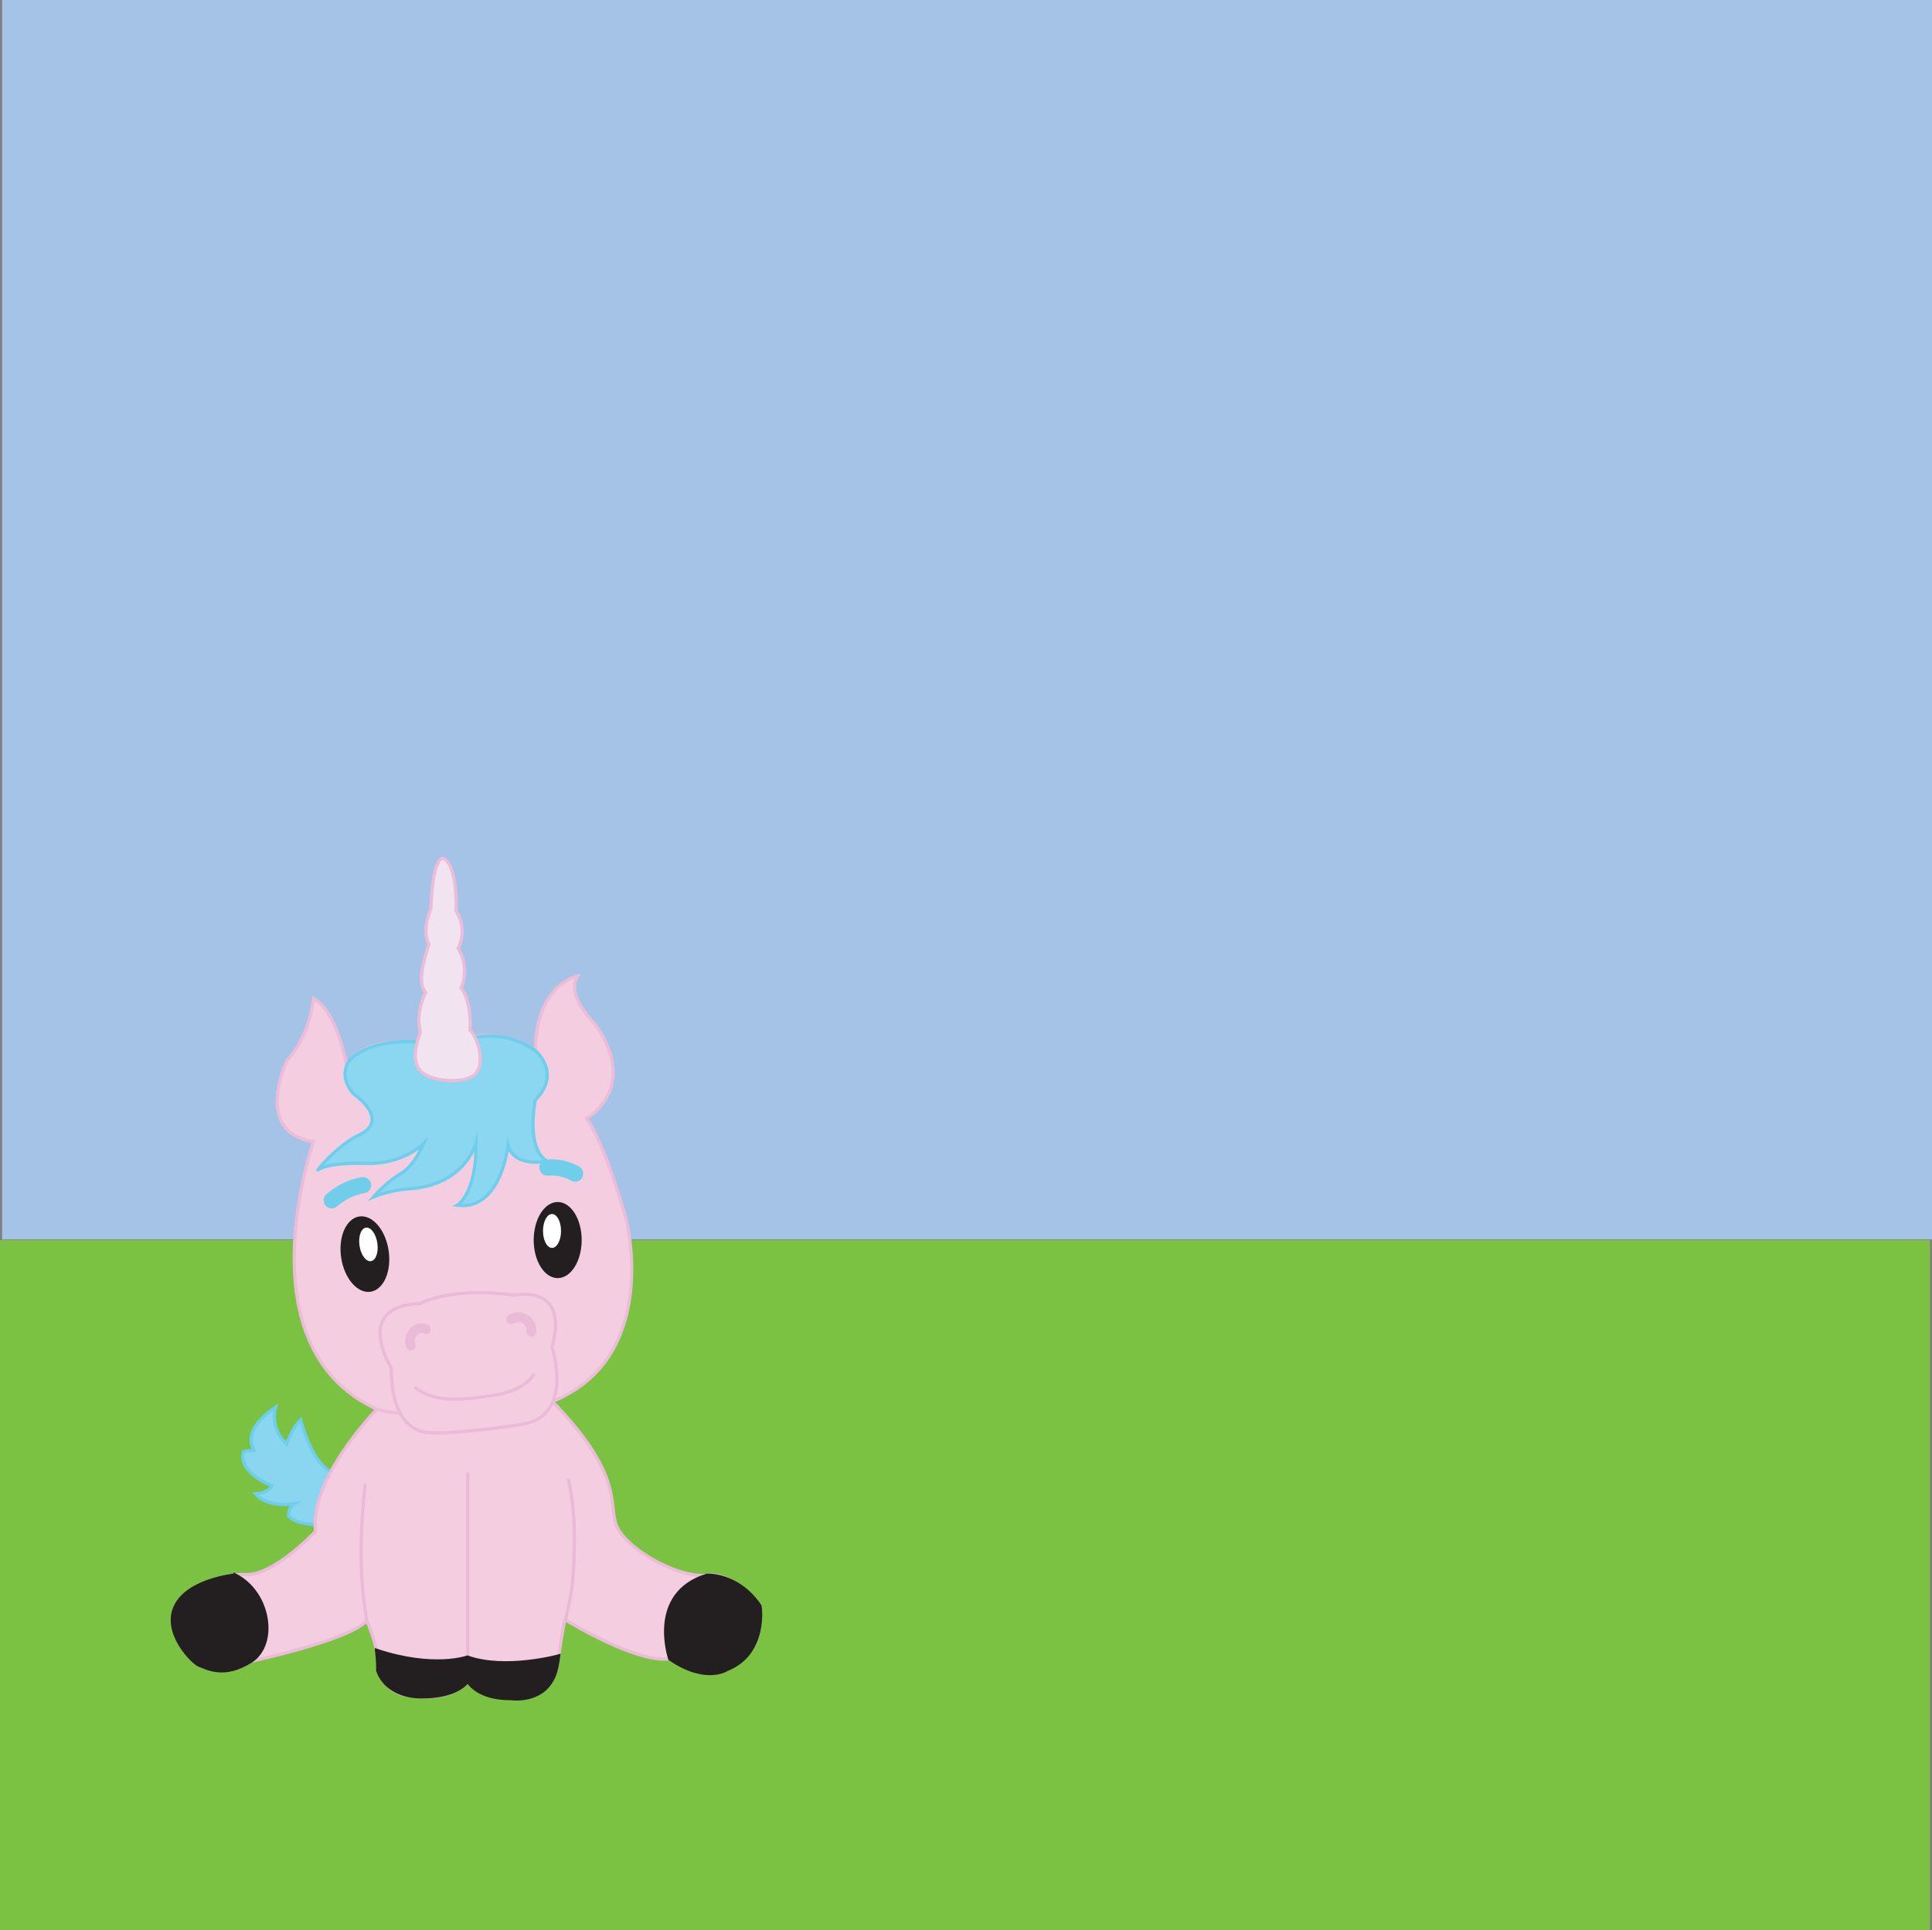 <?xml version="1.0" encoding="UTF-8"?>
<svg xmlns="http://www.w3.org/2000/svg" viewBox="0 0 595.93 595.46">
  <rect x="0" y="0" width="595.93" height="595.46" fill="#808080" stroke="none"/>
  <defs>
    <style>
      .cls-1 {
        fill: #8bd6f0;
        stroke: #6fceeb;
      }

      .cls-1, .cls-2, .cls-3, .cls-4, .cls-5, .cls-6, .cls-7 {
        stroke-miterlimit: 10;
      }

      .cls-8 {
        fill: #e9bad5;
      }

      .cls-9 {
        fill: #fff;
      }

      .cls-10 {
        fill: #eabbd6;
      }

      .cls-2 {
        stroke: #231f20;
      }

      .cls-2, .cls-11 {
        fill: #231f20;
      }

      .cls-3 {
        stroke: #eabbd6;
      }

      .cls-3, .cls-12 {
        fill: #f5cde1;
      }

      .cls-4 {
        fill: #f2e3f0;
      }

      .cls-4, .cls-7 {
        stroke: #ecbdd8;
      }

      .cls-13 {
        fill: #a5c3e6;
      }

      .cls-14 {
        fill: #7bc142;
      }

      .cls-5 {
        stroke: #ebbcd7;
      }

      .cls-5, .cls-7 {
        fill: none;
      }

      .cls-6 {
        fill: #8ad6f1;
        stroke: #6eceeb;
      }

      .cls-15 {
        fill: #70ceeb;
      }
    </style>
  </defs>
  <g id="Rainbowland">
    <rect class="cls-14" y="382.59" width="595.28" height="212.87"/>
    <rect class="cls-13" x=".65" width="595.28" height="382.4"/>
  </g>
  <g id="Unicorn_1" data-name="Unicorn 1">
    <path class="cls-6" d="M99.51,470.43s-7.79,.26-10.47-2.67c0,0-.26-2.55,1.79-3.83,0,0-8.17,1.53-12-3.06,0,0,3.96,0,4.98-2.55,0,0-10.47-3.83-8.68-10.47,0,0,2.68-.64,3.57,0,0,0-5.36-5.74,6.26-13.66,0,0-1.91,6.38,3.45,11.36,0,0,1.66-4.98,4.34-7.53,0,0,3.96,16.34,11.74,16.72s-4.98,15.69-4.98,15.69Z"/>
    <path class="cls-12" d="M119.68,431.1s-24.51,23.23-22.47,41.36c0,0-13.53,14.55-22.47,13.28,0,0-14.3,.26-20.68,9.7,0,0-2.81,11.49,7.4,18.38,0,0,8.43,4.09,15.83-1.28,0,0,30.13-6.38,35.74-12.51,0,0,4.34,9.62,3.32,15.28,0,0,2.3,9.74,13.53,8.21s4.6,1.53,14.29-4.85c0,0,4.35,5.69,13.29,5.01,0,0,12.51,2.65,14.55-11.4s2.3-12.51,2.3-12.51c0,0,21.96,13.53,32.17,12,0,0,12,6.64,17.62,3.32s11.23-6.64,10.21-19.66c0,0-7.91-10.47-16.34-9.45s-23.23-7.15-27.32-14.04,3.83-16.09-23.49-42.64-47.49,1.79-47.49,1.79Z"/>
    <path class="cls-5" d="M119.79,431.1s-24.51,23.23-22.47,41.36c0,0-13.53,14.55-22.47,13.28,0,0-14.3,.26-20.68,9.7,0,0-2.81,11.49,7.4,18.38,0,0,8.43,4.09,15.83-1.28,0,0,30.13-6.38,35.74-12.51,0,0,4.34,9.62,3.32,15.28,0,0,2.2,7.84,13.53,8.21s14.29-4.85,14.29-4.85c0,0,4.35,5.69,13.29,5.01,0,0,12.51,2.65,14.55-11.4s2.3-12.51,2.3-12.51c0,0,21.96,13.53,32.17,12,0,0,12,6.64,17.62,3.32s11.23-6.64,10.21-19.66c0,0-7.91-10.47-16.34-9.45s-23.23-7.15-27.32-14.04,3.83-16.09-23.49-42.64-47.49,1.79-47.49,1.79Z"/>
    <path class="cls-12" d="M138.25,323.36s-23.8-6.89-31.2,5.36c0,0-2.81-16.6-10.21-20.68,0,0-.77,10.98-8.17,19.15,0,0-10.72,22.21,8.17,25.02,0,0-22.47,63.83,19.91,82.72,0,0,39.83,9.19,62.55-7.4s14.04-51.06,14.04-51.06c0,0-6.38-23.23-12.26-31.4,0,0,16.34-9.19,2.81-28.85,0,0-9.45-8.94-5.62-15.06,0,0-12.77,2.3-13.02,22.98,0,0-13.93-9.96-27.01-.77Z"/>
    <path class="cls-7" d="M138.12,323.36s-23.8-6.89-31.2,5.36c0,0-2.81-16.6-10.21-20.68,0,0-.77,10.98-8.17,19.15,0,0-10.72,22.21,8.17,25.02,0,0-22.47,63.83,19.91,82.72,0,0,39.83,9.19,62.55-7.4s14.04-51.06,14.04-51.06c0,0-6.38-23.23-12.26-31.4,0,0,16.34-9.19,2.81-28.85,0,0-9.45-8.94-5.62-15.06,0,0-12.77,2.3-13.02,22.98,0,0-13.93-9.96-27.01-.77Z"/>
    <path class="cls-15" d="M111.34,363.22c-4.01,.73-7.74,2.65-10.78,5.36-.98,.87-.96,2.66,0,3.54,1.05,.96,2.49,.93,3.54,0,.32-.28,.67-.54,.98-.82-.09,.08-.39,.29-.12,.1,.11-.08,.22-.16,.32-.24,.17-.12,.35-.25,.53-.36,.73-.49,1.5-.93,2.29-1.31,.19-.09,.39-.18,.58-.27,.1-.04,.2-.08,.29-.13-.11,.05-.46,.19-.15,.07,.4-.15,.8-.3,1.21-.44,.86-.28,1.75-.5,2.64-.66,1.29-.23,2.14-1.87,1.75-3.08-.45-1.38-1.69-2-3.08-1.75h0Z"/>
    <path class="cls-15" d="M168.84,362.72c1.06-.09,2.11-.06,3.17,.07l-.66-.09c.92,.13,1.84,.33,2.72,.62,.22,.07,.43,.15,.64,.23,.09,.04,.19,.07,.28,.11,.42,.16-.39-.18-.11-.05,.43,.2,.86,.41,1.28,.65,1.14,.64,2.78,.31,3.42-.9s.32-2.74-.9-3.42c-2.97-1.67-6.44-2.49-9.84-2.22-.67,.05-1.28,.24-1.77,.73-.43,.43-.76,1.15-.73,1.77,.06,1.26,1.1,2.61,2.5,2.5h0Z"/>
    <path class="cls-1" d="M138.12,323.36s13.14-8.85,27.01,.77c0,0,8.26,6.89,0,15.23,0,0-3.13,14.98,3.67,18.89,0,0-10.22,2.21-12.09-4.94,0,0-2.04,20.26-15.66,18.55,0,0,5.96-3.4,5.79-19.23,0,0-3.26,12.94-20.43,14.13,0,0-5.96,.33-11.23,2.55,0,0,3.91-4.59,8.34-7.14s7.15-9.36,7.15-9.36c0,0-6.13,6.47-17.87,6.13s-14.47,1.81-14.78,2.02c0,0-.01,0,0,0,.34-.55,6.49-7.83,12.58-10.7,10.06-4.74-1.17-12.47-1.17-12.47,0,0-4.45-3.87-2.49-9.06s15.52-10.3,31.2-5.36Z"/>
    <path class="cls-4" d="M136.65,264.83s-3.19-.96-3.7,15.38c0,0-3.04,6.96-.64,11.11,0,0-4.33,11.72-1.01,14.85,0,0-3.18,5.67-1.68,12.15,0,.04,.04,.08,.04,.13,.04,.72-3.08,6.83-.6,11.12,2.59,4.48,15.2,5.13,17.91,1.38s.09-11.29-2.02-13.2c0,0,.8-8.08-2.72-13.01,0,0,2.97-5.63-.91-12.13,0,0,3.12-5.4-.64-11.63,0,0,.57-14.41-4.03-16.15Z"/>
    <ellipse class="cls-11" cx="112.53" cy="386.93" rx="7.4" ry="11.74" transform="translate(-55.74 20.79) rotate(-8.47)"/>
    <ellipse class="cls-11" cx="172.02" cy="382.59" rx="7.4" ry="11.74"/>
    <ellipse class="cls-9" cx="113.62" cy="383.94" rx="2.78" ry="5.23" transform="translate(-55.29 20.91) rotate(-8.47)"/>
    <ellipse class="cls-9" cx="170.27" cy="379.78" rx="2.78" ry="5.23"/>
    <path class="cls-3" d="M129.77,402.13s8.94-5.23,28.98-2.55c0,0,16.98-3.7,11.52,16.09,0,0,6.99,21.13-9.1,23.74-16.17,2.63-28.32,2.92-28.34,2.55,0,0-12.26,1.28-12.13-19.91,0,0-12.13-19.15,9.06-19.91Z"/>
    <path class="cls-10" d="M132.16,408.78c-.99-.5-2.05-.63-3.14-.39-.95,.2-1.9,.76-2.55,1.5-1.32,1.5-1.88,3.77-1.19,5.68,.13,.37,.34,.69,.69,.9,.32,.19,.8,.27,1.16,.15,.72-.23,1.33-1.06,1.05-1.85-.09-.25-.16-.51-.2-.78l.05,.4c-.05-.4-.05-.8,0-1.2l-.05,.4c.03-.2,.07-.4,.12-.6,.03-.1,.06-.19,.09-.29,.02-.05,.03-.1,.05-.14,.06-.14,.04-.09-.06,.15,.09-.15,.15-.32,.24-.47,.05-.09,.11-.17,.16-.25,.14-.21-.26,.3,0,.01,.14-.15,.3-.28,.44-.42-.27,.28-.18,.14-.06,.06,.08-.06,.17-.11,.25-.16s.18-.08,.26-.13c-.25,.1-.3,.12-.16,.07,.05-.02,.09-.03,.14-.05,.18-.06,.37-.1,.56-.13l-.4,.05c.28-.04,.56-.04,.84,0l-.4-.05c.15,.02,.3,.05,.44,.09,.07,.02,.13,.04,.2,.07,.11,.04,.04,.01-.2-.08,.04,.02,.08,.04,.13,.06,.7,.35,1.66,.21,2.05-.54,.36-.68,.21-1.68-.54-2.05h0Z"/>
    <path class="cls-10" d="M158.38,408.38s.5-.31,.51-.29c0,0-.35,.13-.04,.02,.08-.03,.15-.05,.23-.08,.09-.03,.19-.05,.29-.07,.05-.01,.1-.02,.14-.03,.12-.02,.06-.01-.16,.02,.07,.04,.4-.03,.49-.03,.1,0,.2,0,.29,0,.05,0,.1,0,.15,.01,.12,.01,.07,0-.16-.02,.03,.04,.41,.09,.48,.1,.09,.03,.19,.06,.28,.09,.32,.1-.29-.15,0,0,.16,.08,.31,.16,.46,.26,.05,.03,.13,.12,.19,.13-.17-.13-.21-.16-.12-.09,.04,.03,.07,.06,.1,.09,.12,.11,.24,.24,.35,.36,.15,.18,.01,.06-.03-.05,.03,.07,.11,.16,.16,.23,.09,.14,.17,.29,.25,.44,.1,.22,0,.06-.02-.06,.01,.08,.07,.18,.09,.26,.05,.16,.09,.33,.12,.49,.05,.25-.02,.04,0-.08,0,.08,.02,.19,.02,.28,0,.18,0,.37-.02,.55-.08,.78,.74,1.53,1.5,1.5,.88-.04,1.42-.66,1.5-1.5,.2-2.03-.89-4.04-2.56-5.15-1.76-1.16-4.25-1.13-6.01,0-.66,.42-.99,1.35-.54,2.05,.43,.66,1.35,.99,2.05,.54h0Z"/>
    <path class="cls-10" d="M127.85,428.54c4.2,3.27,9.62,3.88,14.78,3.56,2.83-.18,5.67-.53,8.47-.93,2.64-.37,5.27-.9,7.73-1.95s4.64-2.62,6.21-4.79c.38-.52-.49-1.02-.86-.5-2.86,3.96-7.8,5.43-12.41,6.15-2.66,.41-5.35,.73-8.04,.95s-5.28,.28-7.88-.17-5.19-1.38-7.3-3.02c-.5-.39-1.21,.31-.71,.71h0Z"/>
    <path class="cls-2" d="M72.55,485.93s-14.32,1.35-18.38,9.52,5.25,17.61,7.4,18.38,7.64,3.96,15.83-1.28,5.85-21.21-4.85-26.62Z"/>
    <path class="cls-2" d="M218.08,486s9.42-.64,16.34,9.45c0,0,2.4,14.55-10.21,19.66,0,0-6.53,4.34-17.62-3.32,0,0-6.92-20.17,11.49-25.79Z"/>
    <path class="cls-8" d="M144.78,510.51c0-14.5,0-29,0-43.5v-12.25c0-.64-1-.64-1,0,0,14.5,0,29,0,43.5v12.25c0,.64,1,.64,1,0h0Z"/>
    <path class="cls-2" d="M116.13,509.16s.53,3.64,.34,6.15c0,0,2.06,8.13,13.53,8.21s14.29-4.85,14.29-4.85c0,0,2.71,5.47,13.31,5.39,0,0,9.12,1.39,12.89-6.1,0,0,1.18-1.66,1.84-7.06,0,0-16.41,4.53-28.15,.36,0,0-10.36,3.78-28.05-2.11Z"/>
    <path class="cls-10" d="M113.63,499.91c-1.89-10.62-2.08-21.45-1.37-32.19,.21-3.2,.51-6.39,.85-9.58,.07-.64-.93-.63-1,0-1.2,11-1.73,22.12-.67,33.15,.29,2.98,.69,5.94,1.22,8.88,.11,.63,1.08,.36,.96-.27h0Z"/>
    <path class="cls-8" d="M174.91,499.92c.8-3.69,1.7-7.35,2.11-11.11,.29-2.67,.43-5.35,.53-8.03,.14-3.83,.2-7.66,0-11.49-.22-4.3-.76-8.58-1.72-12.77-.14-.63-1.11-.36-.96,.27,1.71,7.43,1.97,15.05,1.73,22.64-.15,4.72-.38,9.46-1.3,14.1-.41,2.05-.9,4.09-1.35,6.13-.14,.63,.83,.9,.96,.27h0Z"/>
  </g>
</svg>